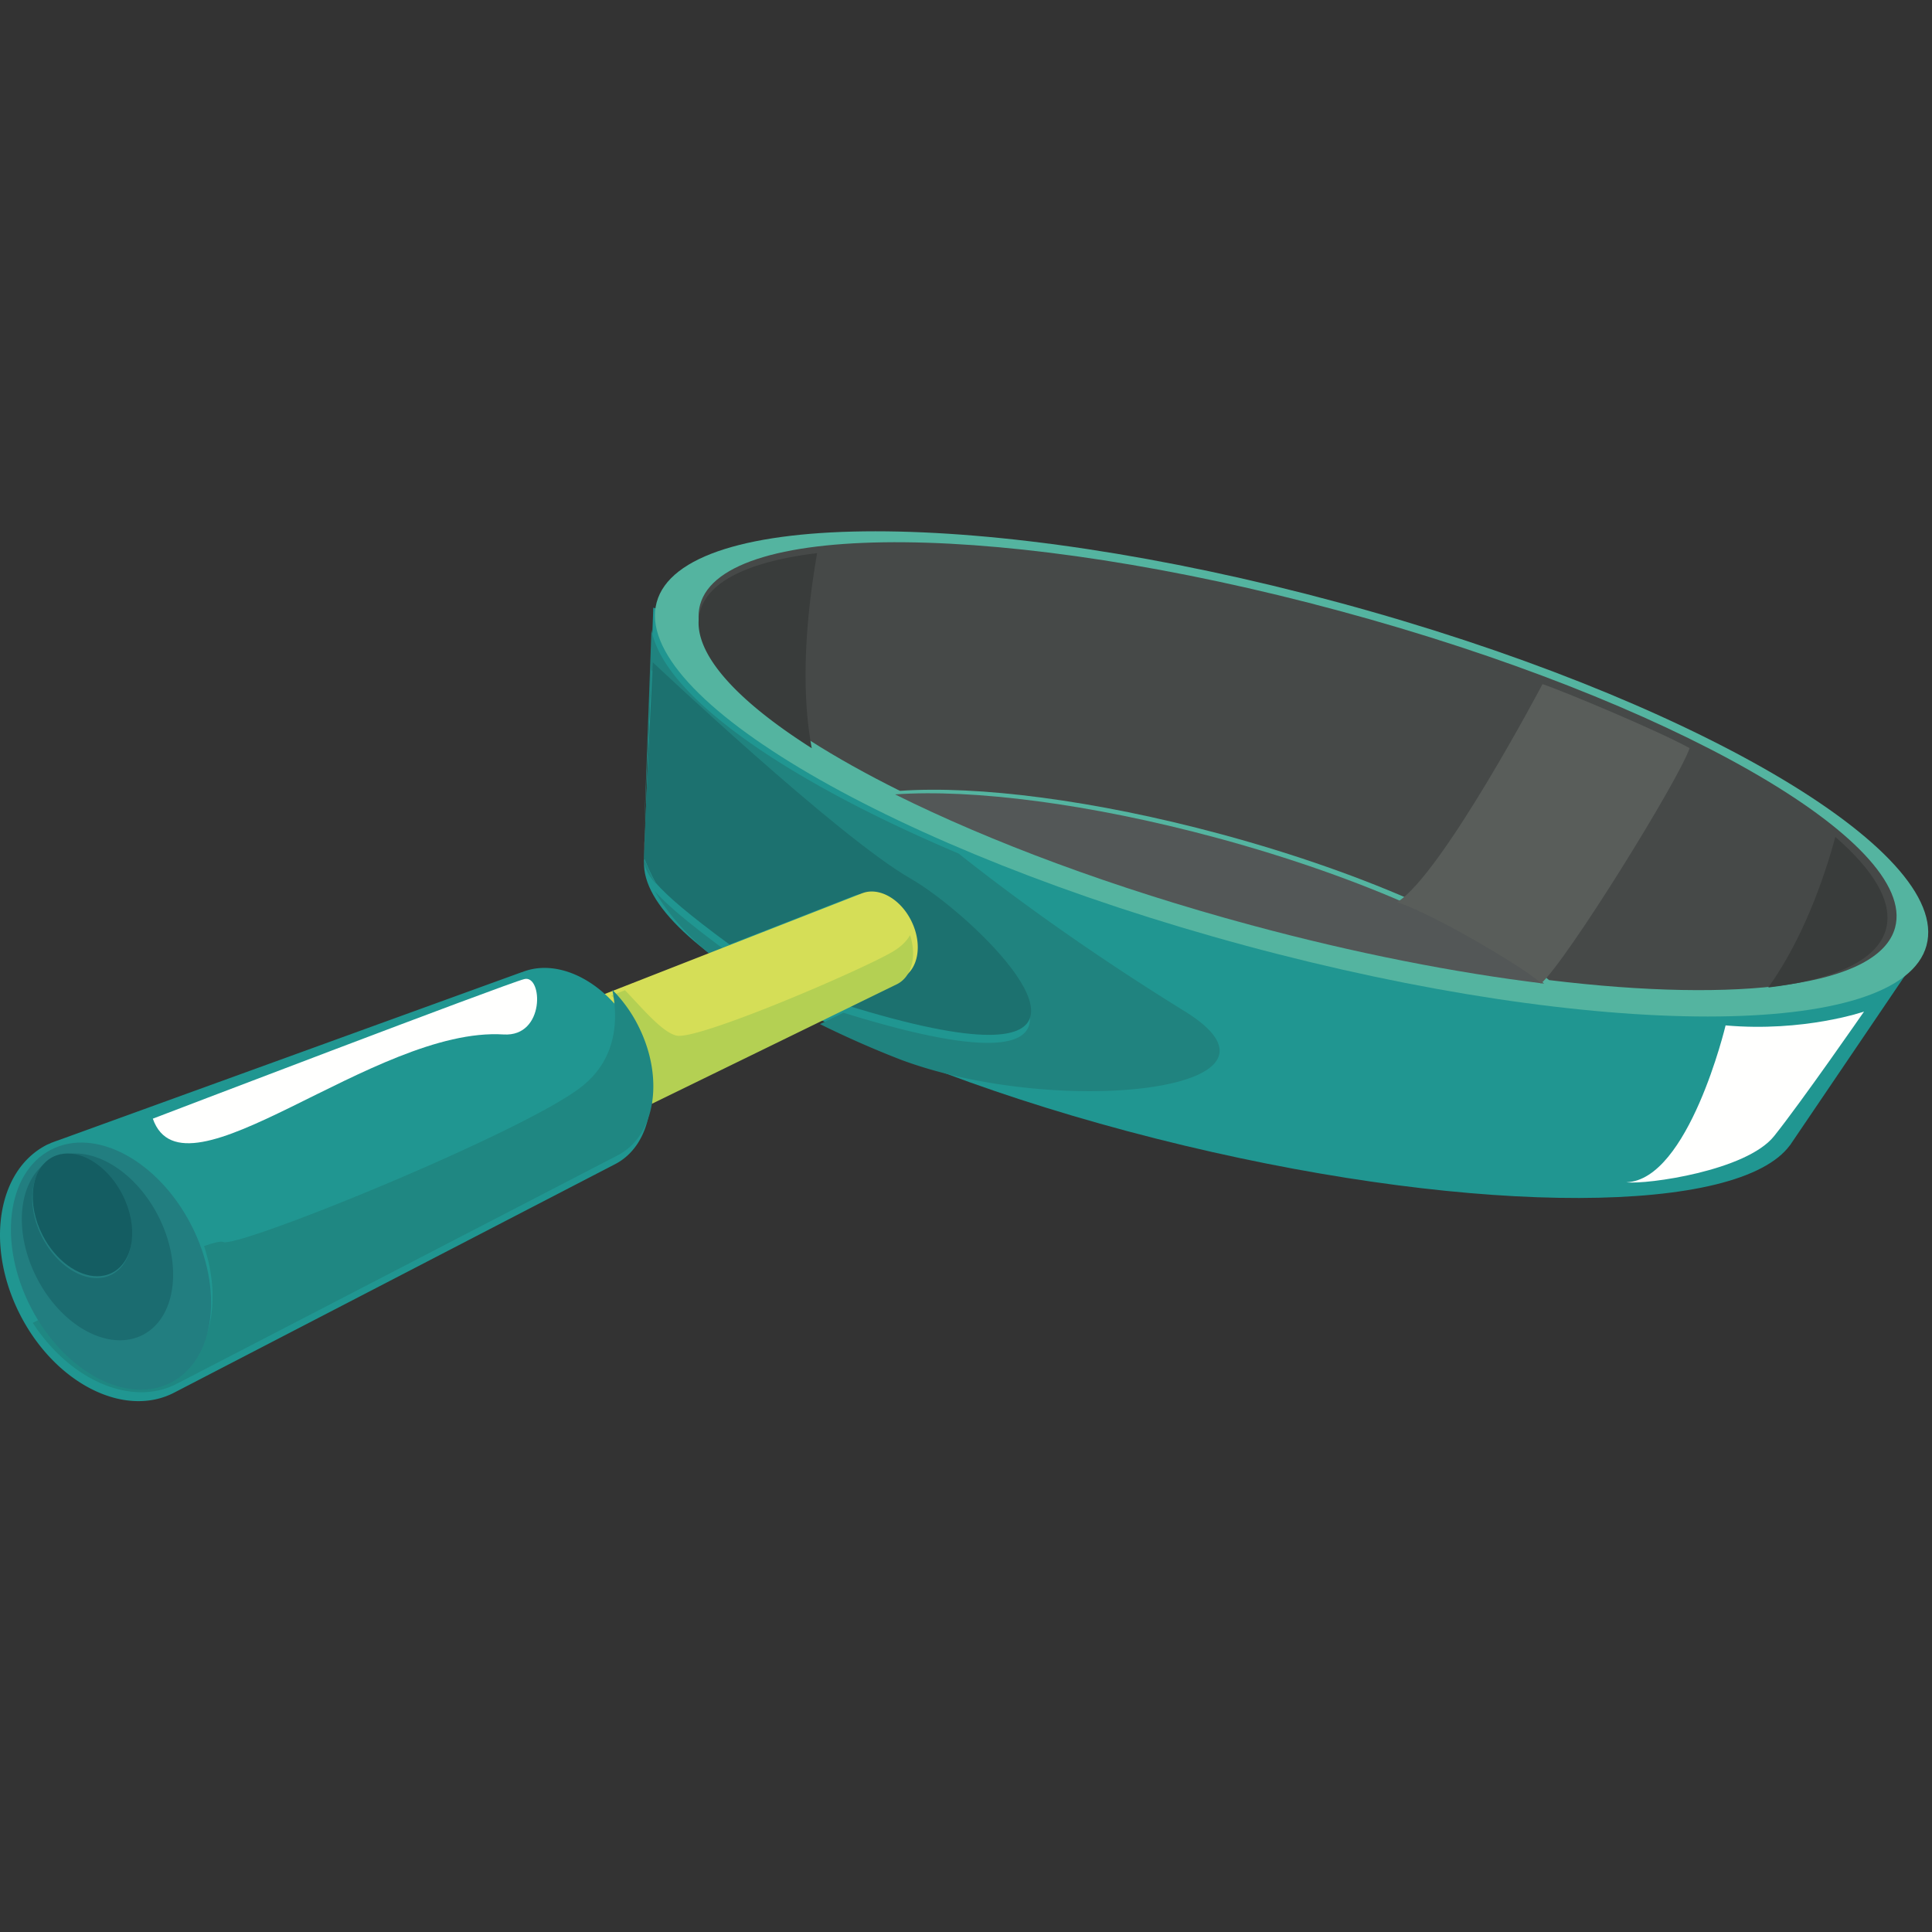 <svg xmlns="http://www.w3.org/2000/svg" width="120" height="120"><rect width="100%" height="100%" fill="#333333" stroke="none"/><g fill="none" fill-rule="evenodd"><path fill="#686E6C" d="M56.495 61.685c-2.102.883-4.498-.043-5.347-2.068-.85-2.025.166-4.383 2.268-5.266 2.105-.883 4.499.044 5.349 2.069.85 2.026-.166 4.383-2.27 5.265"/><path fill="#000105" d="m56.033 61.9-.083-.197a4.044 4.044 0 0 1-1.566.317c-1.503-.002-2.905-.851-3.5-2.272a3.624 3.624 0 0 1-.283-1.405c0-1.495.916-2.94 2.436-3.579a4.04 4.04 0 0 1 1.565-.317c1.504 0 2.906.85 3.502 2.271.193.459.283.935.283 1.406 0 1.494-.918 2.941-2.437 3.58l.083.196.083.199c1.679-.706 2.702-2.305 2.702-3.975 0-.526-.103-1.06-.318-1.573-.667-1.589-2.233-2.535-3.898-2.534a4.46 4.46 0 0 0-1.73.35c-1.68.706-2.703 2.306-2.703 3.976 0 .526.104 1.06.318 1.572.668 1.589 2.234 2.535 3.897 2.535.577 0 1.165-.114 1.732-.351l-.083-.2"/><path fill="#209691" d="m111.214 71.086.068-.102 8.025-11.84-77.254-21.046-1.477-.352-.573 15.762c-.254 5.306 14.422 13.076 33.577 17.65 18.393 4.392 34.426 4.284 37.594-.022l.004.002.036-.052"/><path fill="#20837F" d="M40.464 39.102 40 51.829c.148-3.476.475-10.196.475-10.196S51.976 52.49 56.49 55.07c3.392 1.94 11.7 9.705 4.857 9.705-1.808 0-4.67-.541-8.96-1.875l-1.456.71a61.871 61.871 0 0 0 5.02 2.21c3.585 1.338 7.979 1.955 11.717 1.955 6.463 0 10.964-1.842 5.912-4.966-5.918-3.657-10.601-7.07-14.043-9.797-10.981-4.648-18.375-9.888-19.074-13.91zm.2 16.236c.59 1.038 1.66 2.491 3.708 4.165l.869-.34c-2.528-1.855-3.874-3.013-4.577-3.825z"/><path fill="#54B4A0" d="M119.66 58.722c-1.59 5.886-20.536 5.888-42.317.006-21.78-5.884-38.148-15.425-36.558-21.311 1.588-5.887 20.535-5.89 42.316-.006 21.781 5.882 38.149 15.423 36.558 21.31"/><path fill="#464948" d="M83.2 37.943c-20.496-5.536-38.278-5.704-39.717-.378-.84 3.113 4.086 7.415 12.415 11.556 4.8-.34 12.07.565 19.963 2.696 9.207 2.487 16.84 5.99 20.352 9.058 11.895 1.45 20.51.379 21.495-3.261 1.438-5.328-14.01-14.135-34.508-19.671"/><path fill="#535757" d="M55.593 49.34c5.924 2.948 13.57 5.814 22.091 8.115 6.492 1.754 12.71 2.967 18.224 3.639-3.513-3.067-11.145-6.57-20.352-9.058-7.892-2.13-15.163-3.035-19.963-2.695"/><path fill="#ADD7D1" d="M40.07 51.305a95.714 95.714 0 0 0-.07 1.949l.07-1.949"/><path fill="#20837F" d="M40 53.339c-.002.412.123.856.734 1.56-.447-.786-.62-1.334-.734-1.56"/><path fill="#1C716F" d="M40.545 41.136s-.327 6.72-.474 10.196L40 53.28c.114.226.287.774.734 1.56.704.812 2.05 1.97 4.577 3.826l7.772-3.042.001.002c.184-.07.38-.104.58-.104.912 0 1.91.708 2.466 1.843.708 1.445.431 3.033-.618 3.546l-3.054 1.49c4.29 1.334 7.153 1.876 8.96 1.876 6.844 0-1.465-7.766-4.857-9.705-4.514-2.58-16.016-13.436-16.016-13.436"/><path fill="#D5DE57" d="M56.612 57.216c-.677-1.385-2.013-2.132-3.046-1.739v-.002l-20.06 7.85a3.318 3.318 0 0 0-.146.048l-.068.024.002.003-.113.047c-1.366.668-1.728 2.737-.807 4.62.922 1.884 2.778 2.869 4.144 2.2l19.476-9.505c1.05-.513 1.326-2.101.618-3.546"/><path fill="#FFFFFE" d="M107.18 63.69s-2.293 9.603-6.163 9.745c1.29.145 7.454-.716 9.172-2.865 1.72-2.15 5.59-7.74 5.59-7.74s-3.727 1.29-8.599.86"/><path fill="#4B9284" d="M43.423 37.746zm-.006.022v.001zm-.003.012-.002.008c0-.002 0-.006.002-.008zm-.002.011c-.001.002-.001.004-.003.005.002-.001.002-.003.003-.005zm-.003.008c0 .002 0 .004-.002.006l.002-.006zm-.003.01zm-.001.01c-.002 0-.002.003-.002.004 0-.001 0-.003.002-.004zm-.003.009zm-.003.012v.002-.002zm-.002.008zm-.002.008z"/><path fill="#393C3B" d="M50.755 34.356c-4.09.496-6.722 1.685-7.263 3.583a.151.151 0 0 1-.007.022v.002l-.002.01c-.002.003-.002.006-.002.009l-.001.002c0 .002 0 .004-.002.005v.004l-.003.005v.005l-.001.006v.003l-.003.004v.005l-.001.002-.003.01v.002l-.001.006v.002c-.002.002-.002.004-.002.006v.001l-.006.02c-.537 2.335 2.11 5.322 6.963 8.403-.788-4.154-.209-9.048.334-12.117"/><path fill="#4B9284" d="M117.315 58.085zm-.003.01zm-.003.009zm-.004.02zm-.003.008zm-.002.009zm-.006.022v.001zm-.006.023v.001z"/><path fill="#393C3B" d="M113.997 51.983c-.673 2.476-1.968 6.275-4.166 9.353 4.115-.494 6.76-1.689 7.302-3.592l.006-.023c.001-.004.003-.007.003-.011l.002-.008v-.004l.002-.005.001-.004.002-.006v-.002c.003-.006.003-.014.005-.02l.003-.009.002-.01c.394-1.63-.773-3.581-3.162-5.659"/><path fill="#C3DA8D" d="m38.819 61.475-.853.332.853-.332"/><path fill="#B4D053" d="M56.525 58.085c-.212.37-.572.743-1.17 1.08-2.216 1.248-11.4 5.173-13.172 5.173a.777.777 0 0 1-.155-.013c-.9-.2-2.148-1.723-3.209-2.82l-.853.332a8.736 8.736 0 0 1 1.582 2.187c.656 1.273.97 2.602.969 3.822 0 .246-.013.485-.039.719l15.226-7.431c.93-.456 1.251-1.754.821-3.05"/><path fill="#209691" d="M39.445 64.207c-1.608-3.124-4.686-4.767-7.022-3.823l-.003-.005-28.8 10.447a4.6 4.6 0 0 0-.328.118L3.138 71l.005.008c-.085.036-.172.066-.255.11-3.085 1.587-3.813 6.319-1.626 10.568 2.187 4.25 6.46 6.408 9.546 4.819l27.39-14.193c2.366-1.217 2.924-4.847 1.247-8.106"/><path fill="#A2BE49" d="M39.322 64.186c0 .002.001.004.003.004-.002 0-.002-.002-.003-.004"/><path fill="#DBDCD6" d="M10.653 86.56zm-.47.208c-.002.002-.003.004-.006.004.003 0 .004-.002.007-.004z"/><path fill="#1F8782" d="M38.03 61.475c.347 1.678.379 4.265-1.959 6.063-3.618 2.783-20.344 9.62-22.099 9.62a.259.259 0 0 1-.114-.018.284.284 0 0 0-.112-.018c-.195 0-.567.1-1.07.275 1.146 3.474.399 6.89-1.966 8.109-.584.3-1.218.441-1.877.441-2.16 0-4.568-1.535-6.217-4.065l-.582.28c1.742 2.689 4.351 4.313 6.742 4.313.59 0 1.167-.1 1.716-.307l.007-.003c.003 0 .004-.002.007-.004.16-.059.316-.13.469-.208l27.39-14.193c1.442-.742 2.213-2.38 2.215-4.283.002-1.22-.312-2.55-.968-3.823a.152.152 0 0 1-.009-.018 8.715 8.715 0 0 0-1.574-2.161"/><path fill="#227E80" d="M11.873 76.079c2.055 3.994 1.493 8.38-1.256 9.795-2.75 1.413-6.646-.677-8.701-4.67-2.056-3.995-1.493-8.38 1.257-9.796 2.75-1.414 6.644.677 8.7 4.671"/><path fill="#1B6C70" d="M4.66 71.644c-.495 0-.973.107-1.412.332a2.03 2.03 0 0 1 .925-.217c1.215 0 2.587.977 3.391 2.54 1.021 1.985.742 4.163-.624 4.866-.29.15-.605.22-.932.22-1.214 0-2.586-.976-3.39-2.54-1.02-1.98-.744-4.154.615-4.862-2.071 1.075-2.493 4.384-.941 7.399 1.223 2.38 3.311 3.865 5.158 3.865.498 0 .977-.107 1.419-.334 2.077-1.07 2.502-4.384.95-7.405-1.225-2.377-3.313-3.864-5.159-3.864"/><path fill="#1B6C70" d="M3.405 72.322c-.002.001-.005.001-.006.003-.004.002-.006.004-.01.004.004 0 .006-.002.01-.004.001-.002.004-.002.006-.003"/><path fill="#145D62" d="M4.205 71.644c-.324 0-.637.07-.925.216-.002.002-.005.002-.006.004l-.01.004c-1.358.708-1.634 2.881-.615 4.862.805 1.564 2.177 2.54 3.39 2.54.328 0 .643-.07.933-.22 1.366-.703 1.645-2.881.624-4.866-.804-1.564-2.176-2.54-3.39-2.54"/><path fill="#FFFFFE" d="M9.492 69.482s21.928-8.384 23.075-8.67c1.146-.287 1.314 3.602-1.29 3.44-8.026-.503-19.85 10.748-21.785 5.23"/><path fill="#595D5A" d="M95.808 42.492s-6.234 11.823-9.028 13.543c2.579.86 8.613 4.53 8.927 5.059 1.607-1.405 8.593-12.691 9.237-14.626-1.934-1.076-7.846-3.547-9.136-3.976"/></g></svg>